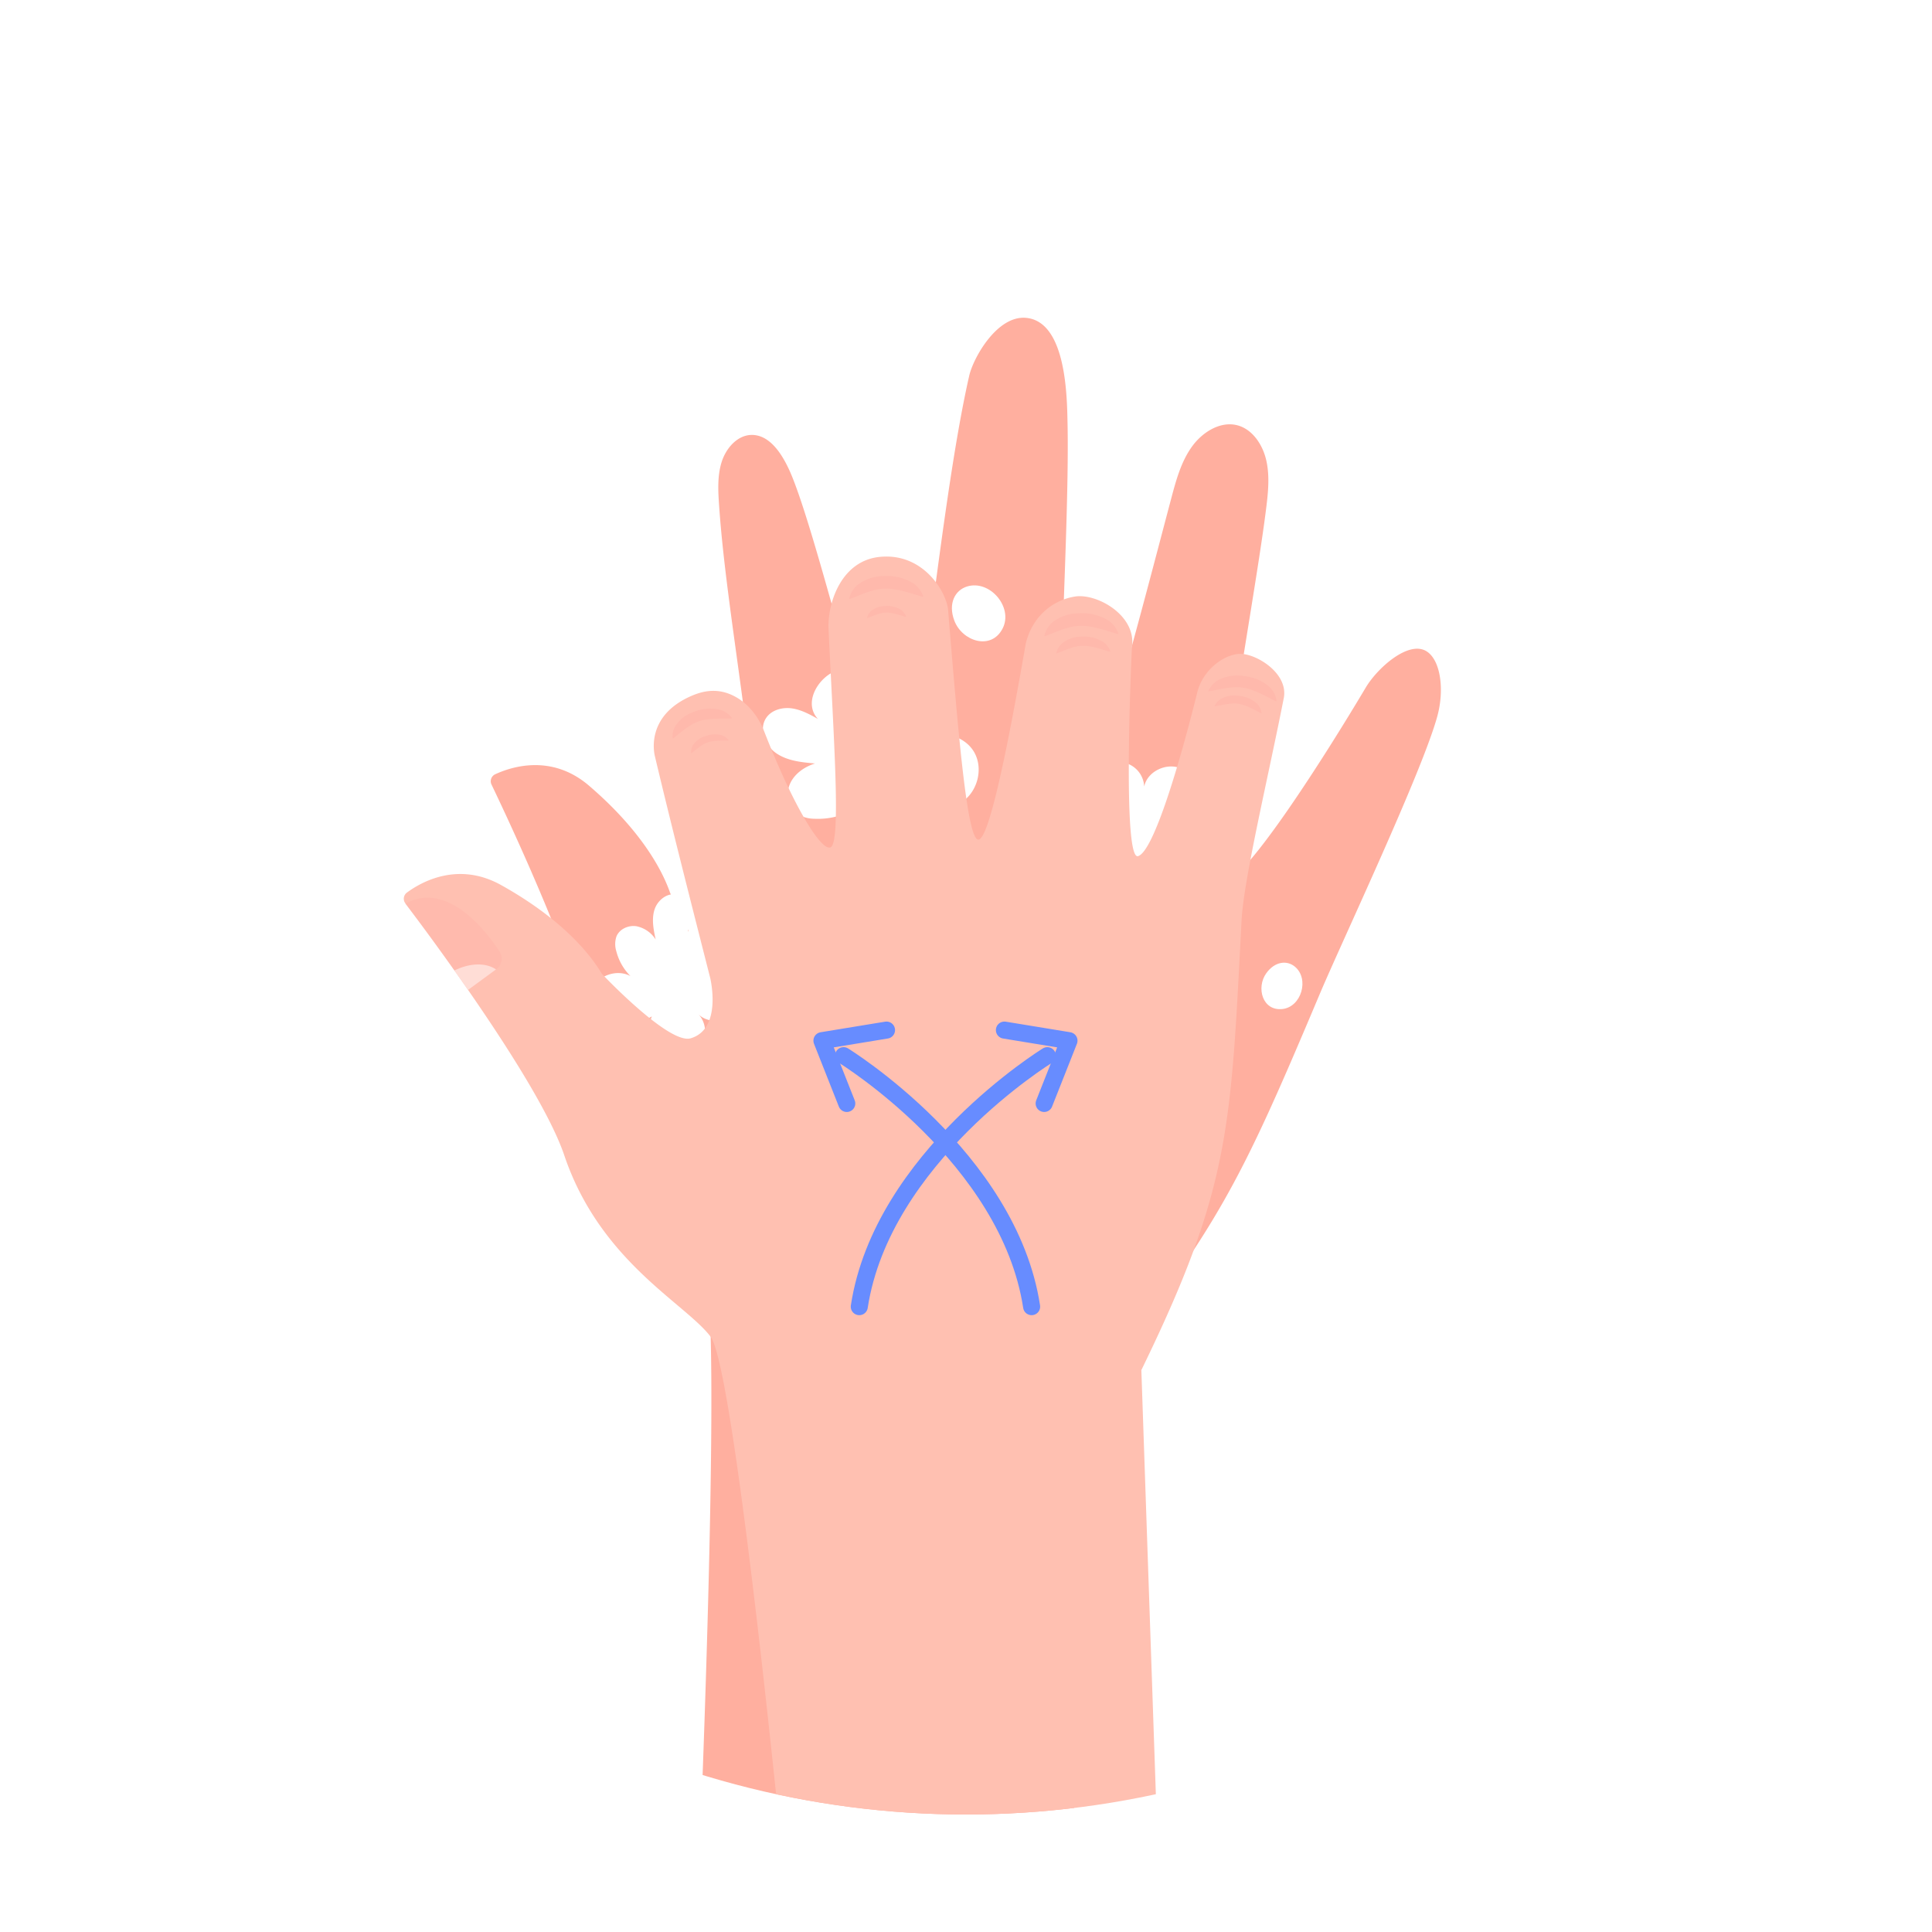 <svg xmlns="http://www.w3.org/2000/svg" xmlns:xlink="http://www.w3.org/1999/xlink" width="800" height="800" viewBox="0 0 800 800"><rect x="0" y="0" width="800" height="800" fill="#333333" stroke="none"/><defs><clipPath id="a"><circle cx="371.846" cy="371.846" r="371.846" transform="translate(17.933 17.933)" fill="none"/></clipPath><clipPath id="c"><rect width="800" height="800"/></clipPath></defs><g id="b" clip-path="url(#c)"><rect width="800" height="800" fill="#fff"/><g transform="translate(10.221 -10.28)" clip-path="url(#a)"><g transform="translate(156.999 141.851)"><g transform="translate(0)"><g transform="translate(35.99)"><path d="M301.135,893.058,147.961,874.2s9.37-223.974,1.936-239.537c-7.434-15.6-38.643-39.557-44.451-85.692-2.129-16.9-12.688-44.937-23.038-69.451-1.458-3.478-2.925-6.855-4.341-10.132-7.157-16.418-13.627-30.07-16.326-35.7l-.025-.05a3.185,3.185,0,0,1,1.441-4.207c6.487-3.042,23.3-8.716,38.912,4.66,19.871,17.021,29.676,33.1,33.581,44.317,0,0,14.532,33.825,23.927,32.877,12.311-1.274,14-30.3,14-30.3-2.078-58.329-14.448-117.464-17.574-162.3-.436-6.193-.846-12.579.964-18.446s6.462-11.13,12.16-11.356c8.305-.335,13.795,9.143,17.147,17.457C199.1,338.265,223,443.392,229.883,440.467c7.643-3.394,16.77-119.819,29.668-176.187,1.7-7.358,11.523-24.949,23.483-23.885,16.854,1.484,16.988,33.229,17.214,43.781,1.064,50.946-7.895,169.793-.721,170.8,7.275,1.031,32.375-97.342,43.663-139.815,1.969-7.425,4.048-15.085,8.465-21.3s11.808-10.694,18.689-9.034c6.4,1.559,10.794,8.045,12.269,14.909,1.483,6.881.57,14.172-.344,21.271-5.431,42.6-27.1,154.054-17.39,153.182,9.319-.871,42.088-52.505,58.849-80.706,4.827-8.121,17.7-19.6,25.117-15.052,5.8,3.553,7.543,15.655,4.567,26.742-6.118,22.771-39.6,93.571-48.776,115.31-33.3,78.93-41.174,94.484-92.607,161.605Z" transform="translate(-61.408 -240.349)" fill="#ffaf9f"/><g transform="translate(41.112 110.826)"><path d="M113.329,273.846c-3.3-2.732-8.305-2.171-11.825,2.724-4.283,5.95-1.609,15.764,6.713,14.825C116.061,290.5,119.43,278.9,113.329,273.846Z" transform="translate(178.522 -115.982)" fill="#fff"/><path d="M90.528,254.013c-5.112,1.542-7.978,7.115-5.33,14.147,3.218,8.548,15.244,12.529,20,3.252C109.678,262.67,99.973,251.172,90.528,254.013Z" transform="translate(65.648 -253.573)" fill="#fff"/><path d="M115.31,262.3a10.659,10.659,0,0,1,10.5,10.183c1.425-7.1,11.23-10.828,17-6.47s4.878,14.817-1.559,18.119c5.053-2.657,12.018-.377,14.742,4.634a12.276,12.276,0,0,1-3.646,15.253,13.285,13.285,0,0,1-15.873-.8c1.391,6.5,2.43,13.971-1.676,19.2-3.931,5-12.219,5.733-16.963,1.492s-4.928-12.571-.385-17.03a22.983,22.983,0,0,1-11.867,2.632,10.167,10.167,0,0,1-5.925-1.877c-2.648-2.146-3.16-6.26-1.693-9.336a12.584,12.584,0,0,1,7.794-6.193c-4.274-.369-8.766-.813-12.278-3.269s-5.515-7.643-3.051-11.163c1.735-2.481,5.129-3.344,8.121-2.9a24.4,24.4,0,0,1,8.113,3.319C101.222,272.266,108.379,262.469,115.31,262.3Z" transform="translate(103.654 -189.166)" fill="#fff"/><path d="M124.033,287.93a10.41,10.41,0,0,1-6.495,12.722c7.031-.712,13.325,7.383,10.912,14.021s-12.437,8.792-17.365,3.729c3.931,3.956,3.8,11.1-.1,15.086a11.983,11.983,0,0,1-15.278.963,12.951,12.951,0,0,1-3.8-15.043c-5.674,3.16-12.345,6.269-18.4,3.939-5.8-2.238-8.85-9.772-6.244-15.412s10.317-8.2,15.781-5.229a22.475,22.475,0,0,1-5.858-10.325,9.867,9.867,0,0,1,.059-6.068c1.24-3.092,4.936-4.743,8.23-4.258a12.3,12.3,0,0,1,8.012,5.5c-.88-4.09-1.752-8.405-.469-12.395s5.565-7.333,9.546-6.042c2.816.905,4.593,3.83,5.037,6.755a23.976,23.976,0,0,1-.771,8.515C110.7,277.639,121.9,281.51,124.033,287.93Z" transform="translate(-66.314 -140.928)" fill="#fff"/><path d="M109,257.7c7.14-.176,13.761,6.243,13.82,13.384,1.861-9.328,14.767-14.239,22.36-8.507s6.4,19.485-2.053,23.835c6.646-3.495,15.8-.5,19.376,6.093s1.3,15.664-4.785,20.055-15.161,3.822-20.876-1.047c1.827,8.548,3.193,18.379-2.2,25.251-5.163,6.579-16.074,7.534-22.31,1.953s-6.478-16.527-.5-22.385a30.324,30.324,0,0,1-15.6,3.461,13.375,13.375,0,0,1-7.786-2.464c-3.495-2.824-4.165-8.238-2.238-12.286s5.967-6.805,10.249-8.138c-5.615-.486-11.523-1.073-16.15-4.3s-7.241-10.057-4.006-14.683c2.279-3.26,6.746-4.4,10.685-3.813,3.8.578,7.35,2.489,10.66,4.358C90.477,270.8,99.889,257.914,109,257.7Z" transform="translate(-3.283 -223.163)" fill="#fff"/></g></g><g transform="translate(0 98.886)"><path d="M385.721,308.142c-7.258,29.324-18.119,66.115-24.581,68.06-6.294,1.885-3.076-76.072-2.523-86.64,1.877-13.1-14.524-22.25-23.541-20.868-8.356,1.291-17.331,7.308-20.4,19.276-7,40.378-15.043,81.117-19.628,81.393-4.76.285-8.439-45.3-12.521-94.459-.226-7.35-9.973-24.606-28.553-22.595-15.337,1.66-21.136,18.1-21.036,29.006,2.171,46.722,5.288,89.347.846,91.249-3.855,1.584-15.253-16.711-27.447-48-2.4-6.151-6.621-11.641-12.5-14.658-6.6-3.394-12.563-2.263-17.633-.059-19.586,8.49-15.177,24.589-15.169,24.832,7.082,29.818,15.228,61.64,22.946,92,0,0,5.129,21.061-8.1,24.949-9.06,2.665-36.775-26.709-36.775-26.709-6.059-10.225-18.882-24.028-41.728-36.75-17.968-10-33.313-1.106-39.062,3.176a3.174,3.174,0,0,0-.578,4.408l.034.05c3.771,4.97,12.822,17.063,23.1,31.729,2.045,2.933,4.148,5.951,6.277,9.068,15.018,21.966,30.941,47.343,36.4,63.484,14.867,44.049,50.217,61.33,60.609,75.133C194.541,589,215.752,808.939,215.752,808.939l153.861-11.993-7.107-207.934c37.051-76.021,37.018-100.719,41.5-186.269.905-17.264,11.431-60.97,17.549-92.389,1.534-9.956-11.146-17.75-17.809-17.909C397.387,292.294,388.219,298.571,385.721,308.142Z" transform="translate(-57.114 -252.148)" fill="#ffc0b1"/><g transform="translate(111.266 8.053)" opacity="0.5" style="mix-blend-mode:multiply;isolation:isolate"><path d="M125.134,268.643c.084.679-8.129-4.769-13.669-5.557-.268-.034-.486-.076-.83-.126-5.087-.72-14.029,2.1-13.769,1.492a10.1,10.1,0,0,1,4.35-4.66,17.392,17.392,0,0,1,10.409-1.559l.8.117a18.763,18.763,0,0,1,10.007,4.618A9.837,9.837,0,0,1,125.134,268.643Z" transform="translate(124.976 -216.813)" fill="#ffb1a7"/><path d="M116.625,266.32c.059.461-5.6-3.285-9.411-3.822-.176-.034-.335-.059-.562-.092-3.5-.495-9.655,1.442-9.479,1.023a6.961,6.961,0,0,1,2.992-3.2,11.967,11.967,0,0,1,7.166-1.073l.545.083a12.987,12.987,0,0,1,6.889,3.168A6.883,6.883,0,0,1,116.625,266.32Z" transform="translate(127.258 -209.546)" fill="#ffb1a7"/><path d="M119.452,263.449c.243.7-9.663-3.512-15.68-3.285-.285.008-.528.008-.888.025-5.523.2-14.264,4.878-14.121,4.182a10.22,10.22,0,0,1,3.461-5.749,17.97,17.97,0,0,1,10.585-3.629l.863-.033a20.869,20.869,0,0,1,11.6,2.992A11.264,11.264,0,0,1,119.452,263.449Z" transform="translate(65.188 -239.536)" fill="#ffb1a7"/><path d="M111.779,262.313c.184.511-7.056-2.564-11.448-2.405l-.654.017c-4.039.151-10.426,3.57-10.325,3.067a7.518,7.518,0,0,1,2.539-4.207,13.186,13.186,0,0,1,7.727-2.656l.629-.017a15.275,15.275,0,0,1,8.481,2.179A8.219,8.219,0,0,1,111.779,262.313Z" transform="translate(69.55 -231.016)" fill="#ffb1a7"/><path d="M109.812,261.61c.243.7-9.663-3.512-15.672-3.285-.293.008-.528.008-.9.025-5.523.2-14.264,4.878-14.121,4.191a10.209,10.209,0,0,1,3.469-5.758,18,18,0,0,1,10.577-3.629l.863-.034a20.938,20.938,0,0,1,11.6,2.992A11.3,11.3,0,0,1,109.812,261.61Z" transform="translate(-5.962 -253.109)" fill="#ffb1a7"/><path d="M96.211,259.078c.126.369-5.1-1.852-8.28-1.735l-.469.009c-2.917.109-7.534,2.581-7.459,2.213a5.383,5.383,0,0,1,1.835-3.034,9.494,9.494,0,0,1,5.582-1.919l.453-.017A11.015,11.015,0,0,1,94,256.17,5.954,5.954,0,0,1,96.211,259.078Z" transform="translate(0.548 -242.188)" fill="#ffb1a7"/><path d="M95.034,263.607c.377.511-8.691-.436-13.5,1.24-.226.076-.427.134-.721.243-4.417,1.534-10.325,7.492-10.384,6.9a8.646,8.646,0,0,1,1.374-5.523,15.264,15.264,0,0,1,7.66-5.565l.7-.235a17.6,17.6,0,0,1,10.124-.469A9.547,9.547,0,0,1,95.034,263.607Z" transform="translate(-70.39 -204.754)" fill="#ffb1a7"/><path d="M86.878,263.423c.235.327-5.489-.277-8.532.779l-.453.159c-2.791.972-6.529,4.735-6.562,4.358a5.454,5.454,0,0,1,.863-3.486,9.655,9.655,0,0,1,4.844-3.52l.436-.151a11.209,11.209,0,0,1,6.4-.293A6.065,6.065,0,0,1,86.878,263.423Z" transform="translate(-63.625 -195.36)" fill="#ffb1a7"/></g><g transform="translate(0.637 141.247)"><path d="M94.844,298.639l-.117.075L83.145,307.2c-1.852-2.715-3.755-5.313-5.54-7.87-8.967-12.8-17.13-23.491-20.415-27.832,14.725-8.28,29.643,5.539,39.037,19.862A5.413,5.413,0,0,1,94.844,298.639Z" transform="translate(-57.19 -269.002)" fill="#ffb1a7" opacity="0.4" style="mix-blend-mode:multiply;isolation:isolate"/><path d="M76.851,274.366l-11.59,8.5c-1.852-2.724-3.864-5.514-5.649-8.062C66.132,271.592,72.644,271.5,76.851,274.366Z" transform="translate(-39.314 -244.652)" fill="#fff" opacity="0.5"/></g></g><g transform="translate(173.128 294.966)"><g transform="translate(15.463)"><path d="M86.787,275.544l26.739,4.382-10.282,26" transform="translate(-26.694 -275.544)" fill="none" stroke="#678cff" stroke-linecap="round" stroke-linejoin="round" stroke-width="7.06"/><path d="M157.49,276.808S89.07,318.87,79.617,380.737" transform="translate(-79.617 -266.218)" fill="none" stroke="#678cff" stroke-linecap="round" stroke-linejoin="round" stroke-width="7.06"/></g><path d="M104.511,275.544l-26.739,4.382,10.282,26" transform="translate(-77.772 -275.544)" fill="none" stroke="#678cff" stroke-linecap="round" stroke-linejoin="round" stroke-width="7.06"/><path d="M78.84,276.808s68.429,42.062,77.874,103.929" transform="translate(-69.889 -266.218)" fill="none" stroke="#678cff" stroke-linecap="round" stroke-linejoin="round" stroke-width="7.06"/></g></g></g></g></g></svg>